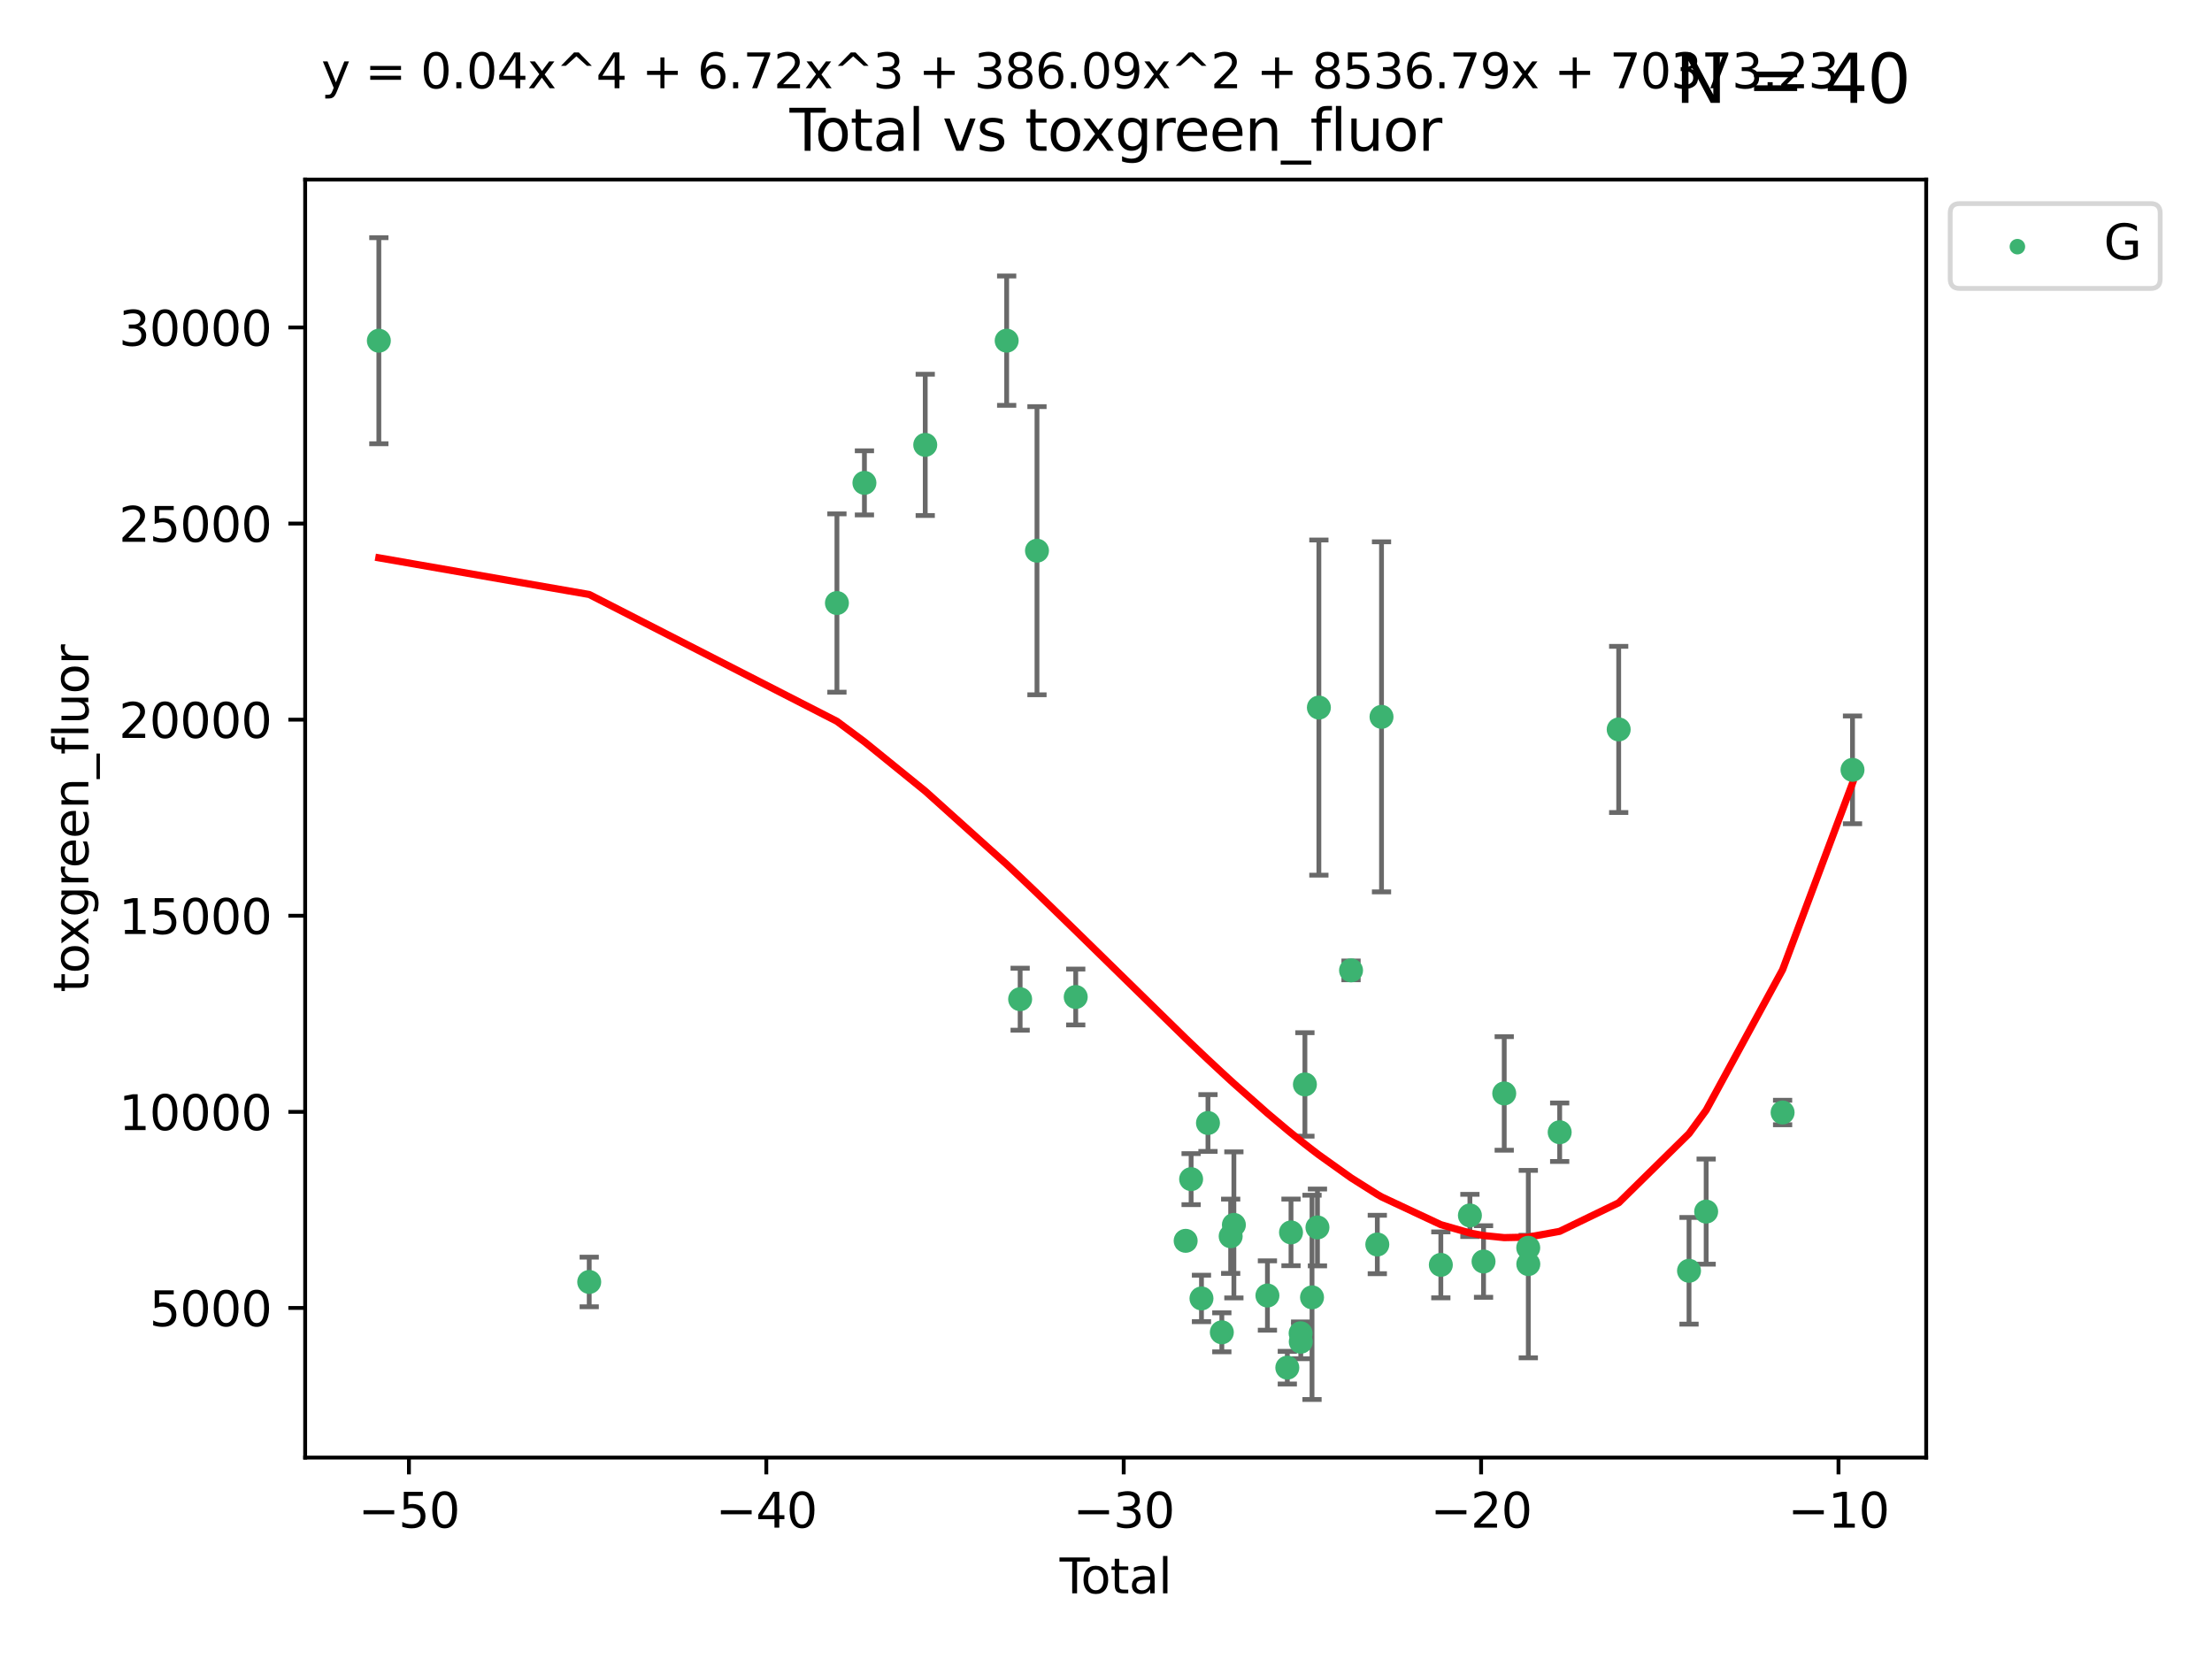 <?xml version="1.0" encoding="utf-8" standalone="no"?>
<!DOCTYPE svg PUBLIC "-//W3C//DTD SVG 1.1//EN"
  "http://www.w3.org/Graphics/SVG/1.1/DTD/svg11.dtd">
<svg xmlns:xlink="http://www.w3.org/1999/xlink" width="460.8pt" height="345.6pt" viewBox="0 0 460.8 345.6" xmlns="http://www.w3.org/2000/svg" version="1.1">
 <defs>
  <style type="text/css">*{stroke-linejoin: round; stroke-linecap: butt}</style>
 </defs>
 <g id="figure_1">
  <g id="patch_1">
   <path d="M 0 345.6 
L 460.8 345.6 
L 460.8 0 
L 0 0 
z
" style="fill: #ffffff"/>
  </g>
  <g id="axes_1">
   <g id="patch_2">
    <path d="M 63.571 303.64 
L 401.26 303.64 
L 401.26 37.411 
L 63.571 37.411 
z
" style="fill: #ffffff"/>
   </g>
   <g id="PathCollection_1">
    <defs>
     <path id="m8ffd465076" d="M 0 1.118 
C 0.297 1.118 0.581 1 0.791 0.791 
C 1 0.581 1.118 0.297 1.118 0 
C 1.118 -0.297 1 -0.581 0.791 -0.791 
C 0.581 -1 0.297 -1.118 0 -1.118 
C -0.297 -1.118 -0.581 -1 -0.791 -0.791 
C -1 -0.581 -1.118 -0.297 -1.118 0 
C -1.118 0.297 -1 0.581 -0.791 0.791 
C -0.581 1 -0.297 1.118 0 1.118 
z
" style="stroke: #3cb371"/>
    </defs>
    <g clip-path="url(#p5576eaf5b4)">
     <use xlink:href="#m8ffd465076" x="78.921" y="70.977" style="fill: #3cb371; stroke: #3cb371"/>
     <use xlink:href="#m8ffd465076" x="122.745" y="267.056" style="fill: #3cb371; stroke: #3cb371"/>
     <use xlink:href="#m8ffd465076" x="174.347" y="125.623" style="fill: #3cb371; stroke: #3cb371"/>
     <use xlink:href="#m8ffd465076" x="180.076" y="100.591" style="fill: #3cb371; stroke: #3cb371"/>
     <use xlink:href="#m8ffd465076" x="192.744" y="92.676" style="fill: #3cb371; stroke: #3cb371"/>
     <use xlink:href="#m8ffd465076" x="209.708" y="70.968" style="fill: #3cb371; stroke: #3cb371"/>
     <use xlink:href="#m8ffd465076" x="212.514" y="208.149" style="fill: #3cb371; stroke: #3cb371"/>
     <use xlink:href="#m8ffd465076" x="216.022" y="114.719" style="fill: #3cb371; stroke: #3cb371"/>
     <use xlink:href="#m8ffd465076" x="224.094" y="207.693" style="fill: #3cb371; stroke: #3cb371"/>
     <use xlink:href="#m8ffd465076" x="246.995" y="258.486" style="fill: #3cb371; stroke: #3cb371"/>
     <use xlink:href="#m8ffd465076" x="248.132" y="245.635" style="fill: #3cb371; stroke: #3cb371"/>
     <use xlink:href="#m8ffd465076" x="250.289" y="270.487" style="fill: #3cb371; stroke: #3cb371"/>
     <use xlink:href="#m8ffd465076" x="251.643" y="233.941" style="fill: #3cb371; stroke: #3cb371"/>
     <use xlink:href="#m8ffd465076" x="254.53" y="277.544" style="fill: #3cb371; stroke: #3cb371"/>
     <use xlink:href="#m8ffd465076" x="256.372" y="257.536" style="fill: #3cb371; stroke: #3cb371"/>
     <use xlink:href="#m8ffd465076" x="257.041" y="255.165" style="fill: #3cb371; stroke: #3cb371"/>
     <use xlink:href="#m8ffd465076" x="264.028" y="269.88" style="fill: #3cb371; stroke: #3cb371"/>
     <use xlink:href="#m8ffd465076" x="268.172" y="284.908" style="fill: #3cb371; stroke: #3cb371"/>
     <use xlink:href="#m8ffd465076" x="268.941" y="256.729" style="fill: #3cb371; stroke: #3cb371"/>
     <use xlink:href="#m8ffd465076" x="270.942" y="277.739" style="fill: #3cb371; stroke: #3cb371"/>
     <use xlink:href="#m8ffd465076" x="270.973" y="279.508" style="fill: #3cb371; stroke: #3cb371"/>
     <use xlink:href="#m8ffd465076" x="271.837" y="225.909" style="fill: #3cb371; stroke: #3cb371"/>
     <use xlink:href="#m8ffd465076" x="273.319" y="270.261" style="fill: #3cb371; stroke: #3cb371"/>
     <use xlink:href="#m8ffd465076" x="274.449" y="255.697" style="fill: #3cb371; stroke: #3cb371"/>
     <use xlink:href="#m8ffd465076" x="274.747" y="147.399" style="fill: #3cb371; stroke: #3cb371"/>
     <use xlink:href="#m8ffd465076" x="281.447" y="202.146" style="fill: #3cb371; stroke: #3cb371"/>
     <use xlink:href="#m8ffd465076" x="286.92" y="259.251" style="fill: #3cb371; stroke: #3cb371"/>
     <use xlink:href="#m8ffd465076" x="287.795" y="149.334" style="fill: #3cb371; stroke: #3cb371"/>
     <use xlink:href="#m8ffd465076" x="300.153" y="263.493" style="fill: #3cb371; stroke: #3cb371"/>
     <use xlink:href="#m8ffd465076" x="306.209" y="253.197" style="fill: #3cb371; stroke: #3cb371"/>
     <use xlink:href="#m8ffd465076" x="309.049" y="262.793" style="fill: #3cb371; stroke: #3cb371"/>
     <use xlink:href="#m8ffd465076" x="313.358" y="227.782" style="fill: #3cb371; stroke: #3cb371"/>
     <use xlink:href="#m8ffd465076" x="318.359" y="259.933" style="fill: #3cb371; stroke: #3cb371"/>
     <use xlink:href="#m8ffd465076" x="318.374" y="263.334" style="fill: #3cb371; stroke: #3cb371"/>
     <use xlink:href="#m8ffd465076" x="324.91" y="235.866" style="fill: #3cb371; stroke: #3cb371"/>
     <use xlink:href="#m8ffd465076" x="337.204" y="151.954" style="fill: #3cb371; stroke: #3cb371"/>
     <use xlink:href="#m8ffd465076" x="351.854" y="264.73" style="fill: #3cb371; stroke: #3cb371"/>
     <use xlink:href="#m8ffd465076" x="355.424" y="252.398" style="fill: #3cb371; stroke: #3cb371"/>
     <use xlink:href="#m8ffd465076" x="371.349" y="231.755" style="fill: #3cb371; stroke: #3cb371"/>
     <use xlink:href="#m8ffd465076" x="385.911" y="160.375" style="fill: #3cb371; stroke: #3cb371"/>
    </g>
   </g>
   <g id="matplotlib.axis_1">
    <g id="xtick_1">
     <g id="line2d_1">
      <defs>
       <path id="m73c0b0aa17" d="M 0 0 
L 0 3.5 
" style="stroke: #000000; stroke-width: 0.8"/>
      </defs>
      <g>
       <use xlink:href="#m73c0b0aa17" x="85.187" y="303.64" style="stroke: #000000; stroke-width: 0.8"/>
      </g>
     </g>
     <g id="text_1">
      <!-- −50 -->
      <g transform="translate(74.634 318.238)scale(0.1 -0.1)">
       <defs>
        <path id="DejaVuSans-2212" d="M 678 2272 
L 4684 2272 
L 4684 1741 
L 678 1741 
L 678 2272 
z
" transform="scale(0.016)"/>
        <path id="DejaVuSans-35" d="M 691 4666 
L 3169 4666 
L 3169 4134 
L 1269 4134 
L 1269 2991 
Q 1406 3038 1543 3061 
Q 1681 3084 1819 3084 
Q 2600 3084 3056 2656 
Q 3513 2228 3513 1497 
Q 3513 744 3044 326 
Q 2575 -91 1722 -91 
Q 1428 -91 1123 -41 
Q 819 9 494 109 
L 494 744 
Q 775 591 1075 516 
Q 1375 441 1709 441 
Q 2250 441 2565 725 
Q 2881 1009 2881 1497 
Q 2881 1984 2565 2268 
Q 2250 2553 1709 2553 
Q 1456 2553 1204 2497 
Q 953 2441 691 2322 
L 691 4666 
z
" transform="scale(0.016)"/>
        <path id="DejaVuSans-30" d="M 2034 4250 
Q 1547 4250 1301 3770 
Q 1056 3291 1056 2328 
Q 1056 1369 1301 889 
Q 1547 409 2034 409 
Q 2525 409 2770 889 
Q 3016 1369 3016 2328 
Q 3016 3291 2770 3770 
Q 2525 4250 2034 4250 
z
M 2034 4750 
Q 2819 4750 3233 4129 
Q 3647 3509 3647 2328 
Q 3647 1150 3233 529 
Q 2819 -91 2034 -91 
Q 1250 -91 836 529 
Q 422 1150 422 2328 
Q 422 3509 836 4129 
Q 1250 4750 2034 4750 
z
" transform="scale(0.016)"/>
       </defs>
       <use xlink:href="#DejaVuSans-2212"/>
       <use xlink:href="#DejaVuSans-35" x="83.789"/>
       <use xlink:href="#DejaVuSans-30" x="147.412"/>
      </g>
     </g>
    </g>
    <g id="xtick_2">
     <g id="line2d_2">
      <g>
       <use xlink:href="#m73c0b0aa17" x="159.638" y="303.64" style="stroke: #000000; stroke-width: 0.8"/>
      </g>
     </g>
     <g id="text_2">
      <!-- −40 -->
      <g transform="translate(149.086 318.238)scale(0.1 -0.1)">
       <defs>
        <path id="DejaVuSans-34" d="M 2419 4116 
L 825 1625 
L 2419 1625 
L 2419 4116 
z
M 2253 4666 
L 3047 4666 
L 3047 1625 
L 3713 1625 
L 3713 1100 
L 3047 1100 
L 3047 0 
L 2419 0 
L 2419 1100 
L 313 1100 
L 313 1709 
L 2253 4666 
z
" transform="scale(0.016)"/>
       </defs>
       <use xlink:href="#DejaVuSans-2212"/>
       <use xlink:href="#DejaVuSans-34" x="83.789"/>
       <use xlink:href="#DejaVuSans-30" x="147.412"/>
      </g>
     </g>
    </g>
    <g id="xtick_3">
     <g id="line2d_3">
      <g>
       <use xlink:href="#m73c0b0aa17" x="234.089" y="303.64" style="stroke: #000000; stroke-width: 0.8"/>
      </g>
     </g>
     <g id="text_3">
      <!-- −30 -->
      <g transform="translate(223.537 318.238)scale(0.1 -0.1)">
       <defs>
        <path id="DejaVuSans-33" d="M 2597 2516 
Q 3050 2419 3304 2112 
Q 3559 1806 3559 1356 
Q 3559 666 3084 287 
Q 2609 -91 1734 -91 
Q 1441 -91 1130 -33 
Q 819 25 488 141 
L 488 750 
Q 750 597 1062 519 
Q 1375 441 1716 441 
Q 2309 441 2620 675 
Q 2931 909 2931 1356 
Q 2931 1769 2642 2001 
Q 2353 2234 1838 2234 
L 1294 2234 
L 1294 2753 
L 1863 2753 
Q 2328 2753 2575 2939 
Q 2822 3125 2822 3475 
Q 2822 3834 2567 4026 
Q 2313 4219 1838 4219 
Q 1578 4219 1281 4162 
Q 984 4106 628 3988 
L 628 4550 
Q 988 4650 1302 4700 
Q 1616 4750 1894 4750 
Q 2613 4750 3031 4423 
Q 3450 4097 3450 3541 
Q 3450 3153 3228 2886 
Q 3006 2619 2597 2516 
z
" transform="scale(0.016)"/>
       </defs>
       <use xlink:href="#DejaVuSans-2212"/>
       <use xlink:href="#DejaVuSans-33" x="83.789"/>
       <use xlink:href="#DejaVuSans-30" x="147.412"/>
      </g>
     </g>
    </g>
    <g id="xtick_4">
     <g id="line2d_4">
      <g>
       <use xlink:href="#m73c0b0aa17" x="308.541" y="303.64" style="stroke: #000000; stroke-width: 0.8"/>
      </g>
     </g>
     <g id="text_4">
      <!-- −20 -->
      <g transform="translate(297.988 318.238)scale(0.1 -0.1)">
       <defs>
        <path id="DejaVuSans-32" d="M 1228 531 
L 3431 531 
L 3431 0 
L 469 0 
L 469 531 
Q 828 903 1448 1529 
Q 2069 2156 2228 2338 
Q 2531 2678 2651 2914 
Q 2772 3150 2772 3378 
Q 2772 3750 2511 3984 
Q 2250 4219 1831 4219 
Q 1534 4219 1204 4116 
Q 875 4013 500 3803 
L 500 4441 
Q 881 4594 1212 4672 
Q 1544 4750 1819 4750 
Q 2544 4750 2975 4387 
Q 3406 4025 3406 3419 
Q 3406 3131 3298 2873 
Q 3191 2616 2906 2266 
Q 2828 2175 2409 1742 
Q 1991 1309 1228 531 
z
" transform="scale(0.016)"/>
       </defs>
       <use xlink:href="#DejaVuSans-2212"/>
       <use xlink:href="#DejaVuSans-32" x="83.789"/>
       <use xlink:href="#DejaVuSans-30" x="147.412"/>
      </g>
     </g>
    </g>
    <g id="xtick_5">
     <g id="line2d_5">
      <g>
       <use xlink:href="#m73c0b0aa17" x="382.992" y="303.64" style="stroke: #000000; stroke-width: 0.8"/>
      </g>
     </g>
     <g id="text_5">
      <!-- −10 -->
      <g transform="translate(372.44 318.238)scale(0.1 -0.1)">
       <defs>
        <path id="DejaVuSans-31" d="M 794 531 
L 1825 531 
L 1825 4091 
L 703 3866 
L 703 4441 
L 1819 4666 
L 2450 4666 
L 2450 531 
L 3481 531 
L 3481 0 
L 794 0 
L 794 531 
z
" transform="scale(0.016)"/>
       </defs>
       <use xlink:href="#DejaVuSans-2212"/>
       <use xlink:href="#DejaVuSans-31" x="83.789"/>
       <use xlink:href="#DejaVuSans-30" x="147.412"/>
      </g>
     </g>
    </g>
    <g id="text_6">
     <!-- Total -->
     <g transform="translate(220.739 331.917)scale(0.1 -0.1)">
      <defs>
       <path id="DejaVuSans-54" d="M -19 4666 
L 3928 4666 
L 3928 4134 
L 2272 4134 
L 2272 0 
L 1638 0 
L 1638 4134 
L -19 4134 
L -19 4666 
z
" transform="scale(0.016)"/>
       <path id="DejaVuSans-6f" d="M 1959 3097 
Q 1497 3097 1228 2736 
Q 959 2375 959 1747 
Q 959 1119 1226 758 
Q 1494 397 1959 397 
Q 2419 397 2687 759 
Q 2956 1122 2956 1747 
Q 2956 2369 2687 2733 
Q 2419 3097 1959 3097 
z
M 1959 3584 
Q 2709 3584 3137 3096 
Q 3566 2609 3566 1747 
Q 3566 888 3137 398 
Q 2709 -91 1959 -91 
Q 1206 -91 779 398 
Q 353 888 353 1747 
Q 353 2609 779 3096 
Q 1206 3584 1959 3584 
z
" transform="scale(0.016)"/>
       <path id="DejaVuSans-74" d="M 1172 4494 
L 1172 3500 
L 2356 3500 
L 2356 3053 
L 1172 3053 
L 1172 1153 
Q 1172 725 1289 603 
Q 1406 481 1766 481 
L 2356 481 
L 2356 0 
L 1766 0 
Q 1100 0 847 248 
Q 594 497 594 1153 
L 594 3053 
L 172 3053 
L 172 3500 
L 594 3500 
L 594 4494 
L 1172 4494 
z
" transform="scale(0.016)"/>
       <path id="DejaVuSans-61" d="M 2194 1759 
Q 1497 1759 1228 1600 
Q 959 1441 959 1056 
Q 959 750 1161 570 
Q 1363 391 1709 391 
Q 2188 391 2477 730 
Q 2766 1069 2766 1631 
L 2766 1759 
L 2194 1759 
z
M 3341 1997 
L 3341 0 
L 2766 0 
L 2766 531 
Q 2569 213 2275 61 
Q 1981 -91 1556 -91 
Q 1019 -91 701 211 
Q 384 513 384 1019 
Q 384 1609 779 1909 
Q 1175 2209 1959 2209 
L 2766 2209 
L 2766 2266 
Q 2766 2663 2505 2880 
Q 2244 3097 1772 3097 
Q 1472 3097 1187 3025 
Q 903 2953 641 2809 
L 641 3341 
Q 956 3463 1253 3523 
Q 1550 3584 1831 3584 
Q 2591 3584 2966 3190 
Q 3341 2797 3341 1997 
z
" transform="scale(0.016)"/>
       <path id="DejaVuSans-6c" d="M 603 4863 
L 1178 4863 
L 1178 0 
L 603 0 
L 603 4863 
z
" transform="scale(0.016)"/>
      </defs>
      <use xlink:href="#DejaVuSans-54"/>
      <use xlink:href="#DejaVuSans-6f" x="44.084"/>
      <use xlink:href="#DejaVuSans-74" x="105.266"/>
      <use xlink:href="#DejaVuSans-61" x="144.475"/>
      <use xlink:href="#DejaVuSans-6c" x="205.754"/>
     </g>
    </g>
   </g>
   <g id="matplotlib.axis_2">
    <g id="ytick_1">
     <g id="line2d_6">
      <defs>
       <path id="mf6c778a4ec" d="M 0 0 
L -3.5 0 
" style="stroke: #000000; stroke-width: 0.8"/>
      </defs>
      <g>
       <use xlink:href="#mf6c778a4ec" x="63.571" y="272.469" style="stroke: #000000; stroke-width: 0.8"/>
      </g>
     </g>
     <g id="text_7">
      <!-- 5000 -->
      <g transform="translate(31.121 276.268)scale(0.1 -0.1)">
       <use xlink:href="#DejaVuSans-35"/>
       <use xlink:href="#DejaVuSans-30" x="63.623"/>
       <use xlink:href="#DejaVuSans-30" x="127.246"/>
       <use xlink:href="#DejaVuSans-30" x="190.869"/>
      </g>
     </g>
    </g>
    <g id="ytick_2">
     <g id="line2d_7">
      <g>
       <use xlink:href="#mf6c778a4ec" x="63.571" y="231.619" style="stroke: #000000; stroke-width: 0.8"/>
      </g>
     </g>
     <g id="text_8">
      <!-- 10000 -->
      <g transform="translate(24.759 235.418)scale(0.1 -0.1)">
       <use xlink:href="#DejaVuSans-31"/>
       <use xlink:href="#DejaVuSans-30" x="63.623"/>
       <use xlink:href="#DejaVuSans-30" x="127.246"/>
       <use xlink:href="#DejaVuSans-30" x="190.869"/>
       <use xlink:href="#DejaVuSans-30" x="254.492"/>
      </g>
     </g>
    </g>
    <g id="ytick_3">
     <g id="line2d_8">
      <g>
       <use xlink:href="#mf6c778a4ec" x="63.571" y="190.769" style="stroke: #000000; stroke-width: 0.8"/>
      </g>
     </g>
     <g id="text_9">
      <!-- 15000 -->
      <g transform="translate(24.759 194.568)scale(0.1 -0.1)">
       <use xlink:href="#DejaVuSans-31"/>
       <use xlink:href="#DejaVuSans-35" x="63.623"/>
       <use xlink:href="#DejaVuSans-30" x="127.246"/>
       <use xlink:href="#DejaVuSans-30" x="190.869"/>
       <use xlink:href="#DejaVuSans-30" x="254.492"/>
      </g>
     </g>
    </g>
    <g id="ytick_4">
     <g id="line2d_9">
      <g>
       <use xlink:href="#mf6c778a4ec" x="63.571" y="149.919" style="stroke: #000000; stroke-width: 0.8"/>
      </g>
     </g>
     <g id="text_10">
      <!-- 20000 -->
      <g transform="translate(24.759 153.718)scale(0.1 -0.1)">
       <use xlink:href="#DejaVuSans-32"/>
       <use xlink:href="#DejaVuSans-30" x="63.623"/>
       <use xlink:href="#DejaVuSans-30" x="127.246"/>
       <use xlink:href="#DejaVuSans-30" x="190.869"/>
       <use xlink:href="#DejaVuSans-30" x="254.492"/>
      </g>
     </g>
    </g>
    <g id="ytick_5">
     <g id="line2d_10">
      <g>
       <use xlink:href="#mf6c778a4ec" x="63.571" y="109.069" style="stroke: #000000; stroke-width: 0.8"/>
      </g>
     </g>
     <g id="text_11">
      <!-- 25000 -->
      <g transform="translate(24.759 112.869)scale(0.1 -0.1)">
       <use xlink:href="#DejaVuSans-32"/>
       <use xlink:href="#DejaVuSans-35" x="63.623"/>
       <use xlink:href="#DejaVuSans-30" x="127.246"/>
       <use xlink:href="#DejaVuSans-30" x="190.869"/>
       <use xlink:href="#DejaVuSans-30" x="254.492"/>
      </g>
     </g>
    </g>
    <g id="ytick_6">
     <g id="line2d_11">
      <g>
       <use xlink:href="#mf6c778a4ec" x="63.571" y="68.219" style="stroke: #000000; stroke-width: 0.8"/>
      </g>
     </g>
     <g id="text_12">
      <!-- 30000 -->
      <g transform="translate(24.759 72.019)scale(0.1 -0.1)">
       <use xlink:href="#DejaVuSans-33"/>
       <use xlink:href="#DejaVuSans-30" x="63.623"/>
       <use xlink:href="#DejaVuSans-30" x="127.246"/>
       <use xlink:href="#DejaVuSans-30" x="190.869"/>
       <use xlink:href="#DejaVuSans-30" x="254.492"/>
      </g>
     </g>
    </g>
    <g id="text_13">
     <!-- toxgreen_fluor -->
     <g transform="translate(18.401 206.72)rotate(-90)scale(0.1 -0.1)">
      <defs>
       <path id="DejaVuSans-78" d="M 3513 3500 
L 2247 1797 
L 3578 0 
L 2900 0 
L 1881 1375 
L 863 0 
L 184 0 
L 1544 1831 
L 300 3500 
L 978 3500 
L 1906 2253 
L 2834 3500 
L 3513 3500 
z
" transform="scale(0.016)"/>
       <path id="DejaVuSans-67" d="M 2906 1791 
Q 2906 2416 2648 2759 
Q 2391 3103 1925 3103 
Q 1463 3103 1205 2759 
Q 947 2416 947 1791 
Q 947 1169 1205 825 
Q 1463 481 1925 481 
Q 2391 481 2648 825 
Q 2906 1169 2906 1791 
z
M 3481 434 
Q 3481 -459 3084 -895 
Q 2688 -1331 1869 -1331 
Q 1566 -1331 1297 -1286 
Q 1028 -1241 775 -1147 
L 775 -588 
Q 1028 -725 1275 -790 
Q 1522 -856 1778 -856 
Q 2344 -856 2625 -561 
Q 2906 -266 2906 331 
L 2906 616 
Q 2728 306 2450 153 
Q 2172 0 1784 0 
Q 1141 0 747 490 
Q 353 981 353 1791 
Q 353 2603 747 3093 
Q 1141 3584 1784 3584 
Q 2172 3584 2450 3431 
Q 2728 3278 2906 2969 
L 2906 3500 
L 3481 3500 
L 3481 434 
z
" transform="scale(0.016)"/>
       <path id="DejaVuSans-72" d="M 2631 2963 
Q 2534 3019 2420 3045 
Q 2306 3072 2169 3072 
Q 1681 3072 1420 2755 
Q 1159 2438 1159 1844 
L 1159 0 
L 581 0 
L 581 3500 
L 1159 3500 
L 1159 2956 
Q 1341 3275 1631 3429 
Q 1922 3584 2338 3584 
Q 2397 3584 2469 3576 
Q 2541 3569 2628 3553 
L 2631 2963 
z
" transform="scale(0.016)"/>
       <path id="DejaVuSans-65" d="M 3597 1894 
L 3597 1613 
L 953 1613 
Q 991 1019 1311 708 
Q 1631 397 2203 397 
Q 2534 397 2845 478 
Q 3156 559 3463 722 
L 3463 178 
Q 3153 47 2828 -22 
Q 2503 -91 2169 -91 
Q 1331 -91 842 396 
Q 353 884 353 1716 
Q 353 2575 817 3079 
Q 1281 3584 2069 3584 
Q 2775 3584 3186 3129 
Q 3597 2675 3597 1894 
z
M 3022 2063 
Q 3016 2534 2758 2815 
Q 2500 3097 2075 3097 
Q 1594 3097 1305 2825 
Q 1016 2553 972 2059 
L 3022 2063 
z
" transform="scale(0.016)"/>
       <path id="DejaVuSans-6e" d="M 3513 2113 
L 3513 0 
L 2938 0 
L 2938 2094 
Q 2938 2591 2744 2837 
Q 2550 3084 2163 3084 
Q 1697 3084 1428 2787 
Q 1159 2491 1159 1978 
L 1159 0 
L 581 0 
L 581 3500 
L 1159 3500 
L 1159 2956 
Q 1366 3272 1645 3428 
Q 1925 3584 2291 3584 
Q 2894 3584 3203 3211 
Q 3513 2838 3513 2113 
z
" transform="scale(0.016)"/>
       <path id="DejaVuSans-5f" d="M 3263 -1063 
L 3263 -1509 
L -63 -1509 
L -63 -1063 
L 3263 -1063 
z
" transform="scale(0.016)"/>
       <path id="DejaVuSans-66" d="M 2375 4863 
L 2375 4384 
L 1825 4384 
Q 1516 4384 1395 4259 
Q 1275 4134 1275 3809 
L 1275 3500 
L 2222 3500 
L 2222 3053 
L 1275 3053 
L 1275 0 
L 697 0 
L 697 3053 
L 147 3053 
L 147 3500 
L 697 3500 
L 697 3744 
Q 697 4328 969 4595 
Q 1241 4863 1831 4863 
L 2375 4863 
z
" transform="scale(0.016)"/>
       <path id="DejaVuSans-75" d="M 544 1381 
L 544 3500 
L 1119 3500 
L 1119 1403 
Q 1119 906 1312 657 
Q 1506 409 1894 409 
Q 2359 409 2629 706 
Q 2900 1003 2900 1516 
L 2900 3500 
L 3475 3500 
L 3475 0 
L 2900 0 
L 2900 538 
Q 2691 219 2414 64 
Q 2138 -91 1772 -91 
Q 1169 -91 856 284 
Q 544 659 544 1381 
z
M 1991 3584 
L 1991 3584 
z
" transform="scale(0.016)"/>
      </defs>
      <use xlink:href="#DejaVuSans-74"/>
      <use xlink:href="#DejaVuSans-6f" x="39.209"/>
      <use xlink:href="#DejaVuSans-78" x="97.266"/>
      <use xlink:href="#DejaVuSans-67" x="156.445"/>
      <use xlink:href="#DejaVuSans-72" x="219.922"/>
      <use xlink:href="#DejaVuSans-65" x="258.785"/>
      <use xlink:href="#DejaVuSans-65" x="320.309"/>
      <use xlink:href="#DejaVuSans-6e" x="381.832"/>
      <use xlink:href="#DejaVuSans-5f" x="445.211"/>
      <use xlink:href="#DejaVuSans-66" x="495.211"/>
      <use xlink:href="#DejaVuSans-6c" x="530.416"/>
      <use xlink:href="#DejaVuSans-75" x="558.199"/>
      <use xlink:href="#DejaVuSans-6f" x="621.578"/>
      <use xlink:href="#DejaVuSans-72" x="682.76"/>
     </g>
    </g>
   </g>
   <g id="LineCollection_1">
    <path d="M 78.921 92.441 
L 78.921 49.513 
" clip-path="url(#p5576eaf5b4)" style="fill: none; stroke: #696969"/>
    <path d="M 122.745 272.224 
L 122.745 261.889 
" clip-path="url(#p5576eaf5b4)" style="fill: none; stroke: #696969"/>
    <path d="M 174.347 144.197 
L 174.347 107.05 
" clip-path="url(#p5576eaf5b4)" style="fill: none; stroke: #696969"/>
    <path d="M 180.076 107.27 
L 180.076 93.912 
" clip-path="url(#p5576eaf5b4)" style="fill: none; stroke: #696969"/>
    <path d="M 192.744 107.389 
L 192.744 77.962 
" clip-path="url(#p5576eaf5b4)" style="fill: none; stroke: #696969"/>
    <path d="M 209.708 84.439 
L 209.708 57.496 
" clip-path="url(#p5576eaf5b4)" style="fill: none; stroke: #696969"/>
    <path d="M 212.514 214.601 
L 212.514 201.697 
" clip-path="url(#p5576eaf5b4)" style="fill: none; stroke: #696969"/>
    <path d="M 216.022 144.732 
L 216.022 84.707 
" clip-path="url(#p5576eaf5b4)" style="fill: none; stroke: #696969"/>
    <path d="M 224.094 213.512 
L 224.094 201.874 
" clip-path="url(#p5576eaf5b4)" style="fill: none; stroke: #696969"/>
    <path d="M 246.995 259.502 
L 246.995 257.469 
" clip-path="url(#p5576eaf5b4)" style="fill: none; stroke: #696969"/>
    <path d="M 248.132 250.951 
L 248.132 240.32 
" clip-path="url(#p5576eaf5b4)" style="fill: none; stroke: #696969"/>
    <path d="M 250.289 275.325 
L 250.289 265.648 
" clip-path="url(#p5576eaf5b4)" style="fill: none; stroke: #696969"/>
    <path d="M 251.643 239.853 
L 251.643 228.029 
" clip-path="url(#p5576eaf5b4)" style="fill: none; stroke: #696969"/>
    <path d="M 254.53 281.607 
L 254.53 273.482 
" clip-path="url(#p5576eaf5b4)" style="fill: none; stroke: #696969"/>
    <path d="M 256.372 265.274 
L 256.372 249.798 
" clip-path="url(#p5576eaf5b4)" style="fill: none; stroke: #696969"/>
    <path d="M 257.041 270.376 
L 257.041 239.954 
" clip-path="url(#p5576eaf5b4)" style="fill: none; stroke: #696969"/>
    <path d="M 264.028 277.104 
L 264.028 262.656 
" clip-path="url(#p5576eaf5b4)" style="fill: none; stroke: #696969"/>
    <path d="M 268.172 288.312 
L 268.172 281.504 
" clip-path="url(#p5576eaf5b4)" style="fill: none; stroke: #696969"/>
    <path d="M 268.941 263.666 
L 268.941 249.792 
" clip-path="url(#p5576eaf5b4)" style="fill: none; stroke: #696969"/>
    <path d="M 270.942 280.096 
L 270.942 275.381 
" clip-path="url(#p5576eaf5b4)" style="fill: none; stroke: #696969"/>
    <path d="M 270.973 283.046 
L 270.973 275.969 
" clip-path="url(#p5576eaf5b4)" style="fill: none; stroke: #696969"/>
    <path d="M 271.837 236.688 
L 271.837 215.13 
" clip-path="url(#p5576eaf5b4)" style="fill: none; stroke: #696969"/>
    <path d="M 273.319 291.539 
L 273.319 248.983 
" clip-path="url(#p5576eaf5b4)" style="fill: none; stroke: #696969"/>
    <path d="M 274.449 263.701 
L 274.449 247.694 
" clip-path="url(#p5576eaf5b4)" style="fill: none; stroke: #696969"/>
    <path d="M 274.747 182.307 
L 274.747 112.49 
" clip-path="url(#p5576eaf5b4)" style="fill: none; stroke: #696969"/>
    <path d="M 281.447 204.107 
L 281.447 200.186 
" clip-path="url(#p5576eaf5b4)" style="fill: none; stroke: #696969"/>
    <path d="M 286.92 265.336 
L 286.92 253.166 
" clip-path="url(#p5576eaf5b4)" style="fill: none; stroke: #696969"/>
    <path d="M 287.795 185.794 
L 287.795 112.874 
" clip-path="url(#p5576eaf5b4)" style="fill: none; stroke: #696969"/>
    <path d="M 300.153 270.361 
L 300.153 256.625 
" clip-path="url(#p5576eaf5b4)" style="fill: none; stroke: #696969"/>
    <path d="M 306.209 257.593 
L 306.209 248.802 
" clip-path="url(#p5576eaf5b4)" style="fill: none; stroke: #696969"/>
    <path d="M 309.049 270.251 
L 309.049 255.335 
" clip-path="url(#p5576eaf5b4)" style="fill: none; stroke: #696969"/>
    <path d="M 313.358 239.61 
L 313.358 215.955 
" clip-path="url(#p5576eaf5b4)" style="fill: none; stroke: #696969"/>
    <path d="M 318.359 262.539 
L 318.359 257.327 
" clip-path="url(#p5576eaf5b4)" style="fill: none; stroke: #696969"/>
    <path d="M 318.374 282.857 
L 318.374 243.812 
" clip-path="url(#p5576eaf5b4)" style="fill: none; stroke: #696969"/>
    <path d="M 324.91 241.958 
L 324.91 229.774 
" clip-path="url(#p5576eaf5b4)" style="fill: none; stroke: #696969"/>
    <path d="M 337.204 169.259 
L 337.204 134.649 
" clip-path="url(#p5576eaf5b4)" style="fill: none; stroke: #696969"/>
    <path d="M 351.854 275.839 
L 351.854 253.621 
" clip-path="url(#p5576eaf5b4)" style="fill: none; stroke: #696969"/>
    <path d="M 355.424 263.351 
L 355.424 241.446 
" clip-path="url(#p5576eaf5b4)" style="fill: none; stroke: #696969"/>
    <path d="M 371.349 234.306 
L 371.349 229.205 
" clip-path="url(#p5576eaf5b4)" style="fill: none; stroke: #696969"/>
    <path d="M 385.911 171.597 
L 385.911 149.152 
" clip-path="url(#p5576eaf5b4)" style="fill: none; stroke: #696969"/>
   </g>
   <g id="line2d_12">
    <defs>
     <path id="m7d1c76ffe9" d="M 2 0 
L -2 -0 
" style="stroke: #696969"/>
    </defs>
    <g clip-path="url(#p5576eaf5b4)">
     <use xlink:href="#m7d1c76ffe9" x="78.921" y="92.441" style="fill: #696969; stroke: #696969"/>
     <use xlink:href="#m7d1c76ffe9" x="122.745" y="272.224" style="fill: #696969; stroke: #696969"/>
     <use xlink:href="#m7d1c76ffe9" x="174.347" y="144.197" style="fill: #696969; stroke: #696969"/>
     <use xlink:href="#m7d1c76ffe9" x="180.076" y="107.27" style="fill: #696969; stroke: #696969"/>
     <use xlink:href="#m7d1c76ffe9" x="192.744" y="107.389" style="fill: #696969; stroke: #696969"/>
     <use xlink:href="#m7d1c76ffe9" x="209.708" y="84.439" style="fill: #696969; stroke: #696969"/>
     <use xlink:href="#m7d1c76ffe9" x="212.514" y="214.601" style="fill: #696969; stroke: #696969"/>
     <use xlink:href="#m7d1c76ffe9" x="216.022" y="144.732" style="fill: #696969; stroke: #696969"/>
     <use xlink:href="#m7d1c76ffe9" x="224.094" y="213.512" style="fill: #696969; stroke: #696969"/>
     <use xlink:href="#m7d1c76ffe9" x="246.995" y="259.502" style="fill: #696969; stroke: #696969"/>
     <use xlink:href="#m7d1c76ffe9" x="248.132" y="250.951" style="fill: #696969; stroke: #696969"/>
     <use xlink:href="#m7d1c76ffe9" x="250.289" y="275.325" style="fill: #696969; stroke: #696969"/>
     <use xlink:href="#m7d1c76ffe9" x="251.643" y="239.853" style="fill: #696969; stroke: #696969"/>
     <use xlink:href="#m7d1c76ffe9" x="254.53" y="281.607" style="fill: #696969; stroke: #696969"/>
     <use xlink:href="#m7d1c76ffe9" x="256.372" y="265.274" style="fill: #696969; stroke: #696969"/>
     <use xlink:href="#m7d1c76ffe9" x="257.041" y="270.376" style="fill: #696969; stroke: #696969"/>
     <use xlink:href="#m7d1c76ffe9" x="264.028" y="277.104" style="fill: #696969; stroke: #696969"/>
     <use xlink:href="#m7d1c76ffe9" x="268.172" y="288.312" style="fill: #696969; stroke: #696969"/>
     <use xlink:href="#m7d1c76ffe9" x="268.941" y="263.666" style="fill: #696969; stroke: #696969"/>
     <use xlink:href="#m7d1c76ffe9" x="270.942" y="280.096" style="fill: #696969; stroke: #696969"/>
     <use xlink:href="#m7d1c76ffe9" x="270.973" y="283.046" style="fill: #696969; stroke: #696969"/>
     <use xlink:href="#m7d1c76ffe9" x="271.837" y="236.688" style="fill: #696969; stroke: #696969"/>
     <use xlink:href="#m7d1c76ffe9" x="273.319" y="291.539" style="fill: #696969; stroke: #696969"/>
     <use xlink:href="#m7d1c76ffe9" x="274.449" y="263.701" style="fill: #696969; stroke: #696969"/>
     <use xlink:href="#m7d1c76ffe9" x="274.747" y="182.307" style="fill: #696969; stroke: #696969"/>
     <use xlink:href="#m7d1c76ffe9" x="281.447" y="204.107" style="fill: #696969; stroke: #696969"/>
     <use xlink:href="#m7d1c76ffe9" x="286.92" y="265.336" style="fill: #696969; stroke: #696969"/>
     <use xlink:href="#m7d1c76ffe9" x="287.795" y="185.794" style="fill: #696969; stroke: #696969"/>
     <use xlink:href="#m7d1c76ffe9" x="300.153" y="270.361" style="fill: #696969; stroke: #696969"/>
     <use xlink:href="#m7d1c76ffe9" x="306.209" y="257.593" style="fill: #696969; stroke: #696969"/>
     <use xlink:href="#m7d1c76ffe9" x="309.049" y="270.251" style="fill: #696969; stroke: #696969"/>
     <use xlink:href="#m7d1c76ffe9" x="313.358" y="239.61" style="fill: #696969; stroke: #696969"/>
     <use xlink:href="#m7d1c76ffe9" x="318.359" y="262.539" style="fill: #696969; stroke: #696969"/>
     <use xlink:href="#m7d1c76ffe9" x="318.374" y="282.857" style="fill: #696969; stroke: #696969"/>
     <use xlink:href="#m7d1c76ffe9" x="324.91" y="241.958" style="fill: #696969; stroke: #696969"/>
     <use xlink:href="#m7d1c76ffe9" x="337.204" y="169.259" style="fill: #696969; stroke: #696969"/>
     <use xlink:href="#m7d1c76ffe9" x="351.854" y="275.839" style="fill: #696969; stroke: #696969"/>
     <use xlink:href="#m7d1c76ffe9" x="355.424" y="263.351" style="fill: #696969; stroke: #696969"/>
     <use xlink:href="#m7d1c76ffe9" x="371.349" y="234.306" style="fill: #696969; stroke: #696969"/>
     <use xlink:href="#m7d1c76ffe9" x="385.911" y="171.597" style="fill: #696969; stroke: #696969"/>
    </g>
   </g>
   <g id="line2d_13">
    <g clip-path="url(#p5576eaf5b4)">
     <use xlink:href="#m7d1c76ffe9" x="78.921" y="49.513" style="fill: #696969; stroke: #696969"/>
     <use xlink:href="#m7d1c76ffe9" x="122.745" y="261.889" style="fill: #696969; stroke: #696969"/>
     <use xlink:href="#m7d1c76ffe9" x="174.347" y="107.05" style="fill: #696969; stroke: #696969"/>
     <use xlink:href="#m7d1c76ffe9" x="180.076" y="93.912" style="fill: #696969; stroke: #696969"/>
     <use xlink:href="#m7d1c76ffe9" x="192.744" y="77.962" style="fill: #696969; stroke: #696969"/>
     <use xlink:href="#m7d1c76ffe9" x="209.708" y="57.496" style="fill: #696969; stroke: #696969"/>
     <use xlink:href="#m7d1c76ffe9" x="212.514" y="201.697" style="fill: #696969; stroke: #696969"/>
     <use xlink:href="#m7d1c76ffe9" x="216.022" y="84.707" style="fill: #696969; stroke: #696969"/>
     <use xlink:href="#m7d1c76ffe9" x="224.094" y="201.874" style="fill: #696969; stroke: #696969"/>
     <use xlink:href="#m7d1c76ffe9" x="246.995" y="257.469" style="fill: #696969; stroke: #696969"/>
     <use xlink:href="#m7d1c76ffe9" x="248.132" y="240.32" style="fill: #696969; stroke: #696969"/>
     <use xlink:href="#m7d1c76ffe9" x="250.289" y="265.648" style="fill: #696969; stroke: #696969"/>
     <use xlink:href="#m7d1c76ffe9" x="251.643" y="228.029" style="fill: #696969; stroke: #696969"/>
     <use xlink:href="#m7d1c76ffe9" x="254.53" y="273.482" style="fill: #696969; stroke: #696969"/>
     <use xlink:href="#m7d1c76ffe9" x="256.372" y="249.798" style="fill: #696969; stroke: #696969"/>
     <use xlink:href="#m7d1c76ffe9" x="257.041" y="239.954" style="fill: #696969; stroke: #696969"/>
     <use xlink:href="#m7d1c76ffe9" x="264.028" y="262.656" style="fill: #696969; stroke: #696969"/>
     <use xlink:href="#m7d1c76ffe9" x="268.172" y="281.504" style="fill: #696969; stroke: #696969"/>
     <use xlink:href="#m7d1c76ffe9" x="268.941" y="249.792" style="fill: #696969; stroke: #696969"/>
     <use xlink:href="#m7d1c76ffe9" x="270.942" y="275.381" style="fill: #696969; stroke: #696969"/>
     <use xlink:href="#m7d1c76ffe9" x="270.973" y="275.969" style="fill: #696969; stroke: #696969"/>
     <use xlink:href="#m7d1c76ffe9" x="271.837" y="215.13" style="fill: #696969; stroke: #696969"/>
     <use xlink:href="#m7d1c76ffe9" x="273.319" y="248.983" style="fill: #696969; stroke: #696969"/>
     <use xlink:href="#m7d1c76ffe9" x="274.449" y="247.694" style="fill: #696969; stroke: #696969"/>
     <use xlink:href="#m7d1c76ffe9" x="274.747" y="112.49" style="fill: #696969; stroke: #696969"/>
     <use xlink:href="#m7d1c76ffe9" x="281.447" y="200.186" style="fill: #696969; stroke: #696969"/>
     <use xlink:href="#m7d1c76ffe9" x="286.92" y="253.166" style="fill: #696969; stroke: #696969"/>
     <use xlink:href="#m7d1c76ffe9" x="287.795" y="112.874" style="fill: #696969; stroke: #696969"/>
     <use xlink:href="#m7d1c76ffe9" x="300.153" y="256.625" style="fill: #696969; stroke: #696969"/>
     <use xlink:href="#m7d1c76ffe9" x="306.209" y="248.802" style="fill: #696969; stroke: #696969"/>
     <use xlink:href="#m7d1c76ffe9" x="309.049" y="255.335" style="fill: #696969; stroke: #696969"/>
     <use xlink:href="#m7d1c76ffe9" x="313.358" y="215.955" style="fill: #696969; stroke: #696969"/>
     <use xlink:href="#m7d1c76ffe9" x="318.359" y="257.327" style="fill: #696969; stroke: #696969"/>
     <use xlink:href="#m7d1c76ffe9" x="318.374" y="243.812" style="fill: #696969; stroke: #696969"/>
     <use xlink:href="#m7d1c76ffe9" x="324.91" y="229.774" style="fill: #696969; stroke: #696969"/>
     <use xlink:href="#m7d1c76ffe9" x="337.204" y="134.649" style="fill: #696969; stroke: #696969"/>
     <use xlink:href="#m7d1c76ffe9" x="351.854" y="253.621" style="fill: #696969; stroke: #696969"/>
     <use xlink:href="#m7d1c76ffe9" x="355.424" y="241.446" style="fill: #696969; stroke: #696969"/>
     <use xlink:href="#m7d1c76ffe9" x="371.349" y="229.205" style="fill: #696969; stroke: #696969"/>
     <use xlink:href="#m7d1c76ffe9" x="385.911" y="149.152" style="fill: #696969; stroke: #696969"/>
    </g>
   </g>
   <g id="line2d_14">
    <path d="M 78.921 116.205 
L 122.745 123.842 
L 174.347 150.261 
L 180.076 154.53 
L 192.744 164.801 
L 209.708 180.055 
L 212.514 182.707 
L 216.022 186.06 
L 224.094 193.9 
L 246.995 216.309 
L 248.132 217.396 
L 250.289 219.445 
L 251.643 220.721 
L 254.53 223.412 
L 256.372 225.105 
L 257.041 225.715 
L 264.028 231.904 
L 268.172 235.392 
L 268.941 236.022 
L 270.942 237.635 
L 270.973 237.66 
L 271.837 238.343 
L 273.319 239.496 
L 274.449 240.36 
L 274.747 240.585 
L 281.447 245.365 
L 286.92 248.818 
L 287.795 249.328 
L 300.153 255.118 
L 306.209 256.855 
L 309.049 257.386 
L 313.358 257.818 
L 318.359 257.714 
L 318.374 257.713 
L 324.91 256.51 
L 337.204 250.563 
L 351.854 236.153 
L 355.424 231.27 
L 371.349 202.007 
L 385.911 163.14 
" clip-path="url(#p5576eaf5b4)" style="fill: none; stroke: #ff0000; stroke-width: 1.5; stroke-linecap: square"/>
   </g>
   <g id="line2d_15">
    <defs>
     <path id="mfd13dc0583" d="M 0 2 
C 0.53 2 1.039 1.789 1.414 1.414 
C 1.789 1.039 2 0.53 2 0 
C 2 -0.53 1.789 -1.039 1.414 -1.414 
C 1.039 -1.789 0.53 -2 0 -2 
C -0.53 -2 -1.039 -1.789 -1.414 -1.414 
C -1.789 -1.039 -2 -0.53 -2 0 
C -2 0.53 -1.789 1.039 -1.414 1.414 
C -1.039 1.789 -0.53 2 0 2 
z
" style="stroke: #3cb371"/>
    </defs>
    <g clip-path="url(#p5576eaf5b4)">
     <use xlink:href="#mfd13dc0583" x="78.921" y="70.977" style="fill: #3cb371; stroke: #3cb371"/>
     <use xlink:href="#mfd13dc0583" x="122.745" y="267.056" style="fill: #3cb371; stroke: #3cb371"/>
     <use xlink:href="#mfd13dc0583" x="174.347" y="125.623" style="fill: #3cb371; stroke: #3cb371"/>
     <use xlink:href="#mfd13dc0583" x="180.076" y="100.591" style="fill: #3cb371; stroke: #3cb371"/>
     <use xlink:href="#mfd13dc0583" x="192.744" y="92.676" style="fill: #3cb371; stroke: #3cb371"/>
     <use xlink:href="#mfd13dc0583" x="209.708" y="70.968" style="fill: #3cb371; stroke: #3cb371"/>
     <use xlink:href="#mfd13dc0583" x="212.514" y="208.149" style="fill: #3cb371; stroke: #3cb371"/>
     <use xlink:href="#mfd13dc0583" x="216.022" y="114.719" style="fill: #3cb371; stroke: #3cb371"/>
     <use xlink:href="#mfd13dc0583" x="224.094" y="207.693" style="fill: #3cb371; stroke: #3cb371"/>
     <use xlink:href="#mfd13dc0583" x="246.995" y="258.486" style="fill: #3cb371; stroke: #3cb371"/>
     <use xlink:href="#mfd13dc0583" x="248.132" y="245.635" style="fill: #3cb371; stroke: #3cb371"/>
     <use xlink:href="#mfd13dc0583" x="250.289" y="270.487" style="fill: #3cb371; stroke: #3cb371"/>
     <use xlink:href="#mfd13dc0583" x="251.643" y="233.941" style="fill: #3cb371; stroke: #3cb371"/>
     <use xlink:href="#mfd13dc0583" x="254.53" y="277.544" style="fill: #3cb371; stroke: #3cb371"/>
     <use xlink:href="#mfd13dc0583" x="256.372" y="257.536" style="fill: #3cb371; stroke: #3cb371"/>
     <use xlink:href="#mfd13dc0583" x="257.041" y="255.165" style="fill: #3cb371; stroke: #3cb371"/>
     <use xlink:href="#mfd13dc0583" x="264.028" y="269.88" style="fill: #3cb371; stroke: #3cb371"/>
     <use xlink:href="#mfd13dc0583" x="268.172" y="284.908" style="fill: #3cb371; stroke: #3cb371"/>
     <use xlink:href="#mfd13dc0583" x="268.941" y="256.729" style="fill: #3cb371; stroke: #3cb371"/>
     <use xlink:href="#mfd13dc0583" x="270.942" y="277.739" style="fill: #3cb371; stroke: #3cb371"/>
     <use xlink:href="#mfd13dc0583" x="270.973" y="279.508" style="fill: #3cb371; stroke: #3cb371"/>
     <use xlink:href="#mfd13dc0583" x="271.837" y="225.909" style="fill: #3cb371; stroke: #3cb371"/>
     <use xlink:href="#mfd13dc0583" x="273.319" y="270.261" style="fill: #3cb371; stroke: #3cb371"/>
     <use xlink:href="#mfd13dc0583" x="274.449" y="255.697" style="fill: #3cb371; stroke: #3cb371"/>
     <use xlink:href="#mfd13dc0583" x="274.747" y="147.399" style="fill: #3cb371; stroke: #3cb371"/>
     <use xlink:href="#mfd13dc0583" x="281.447" y="202.146" style="fill: #3cb371; stroke: #3cb371"/>
     <use xlink:href="#mfd13dc0583" x="286.92" y="259.251" style="fill: #3cb371; stroke: #3cb371"/>
     <use xlink:href="#mfd13dc0583" x="287.795" y="149.334" style="fill: #3cb371; stroke: #3cb371"/>
     <use xlink:href="#mfd13dc0583" x="300.153" y="263.493" style="fill: #3cb371; stroke: #3cb371"/>
     <use xlink:href="#mfd13dc0583" x="306.209" y="253.197" style="fill: #3cb371; stroke: #3cb371"/>
     <use xlink:href="#mfd13dc0583" x="309.049" y="262.793" style="fill: #3cb371; stroke: #3cb371"/>
     <use xlink:href="#mfd13dc0583" x="313.358" y="227.782" style="fill: #3cb371; stroke: #3cb371"/>
     <use xlink:href="#mfd13dc0583" x="318.359" y="259.933" style="fill: #3cb371; stroke: #3cb371"/>
     <use xlink:href="#mfd13dc0583" x="318.374" y="263.334" style="fill: #3cb371; stroke: #3cb371"/>
     <use xlink:href="#mfd13dc0583" x="324.91" y="235.866" style="fill: #3cb371; stroke: #3cb371"/>
     <use xlink:href="#mfd13dc0583" x="337.204" y="151.954" style="fill: #3cb371; stroke: #3cb371"/>
     <use xlink:href="#mfd13dc0583" x="351.854" y="264.73" style="fill: #3cb371; stroke: #3cb371"/>
     <use xlink:href="#mfd13dc0583" x="355.424" y="252.398" style="fill: #3cb371; stroke: #3cb371"/>
     <use xlink:href="#mfd13dc0583" x="371.349" y="231.755" style="fill: #3cb371; stroke: #3cb371"/>
     <use xlink:href="#mfd13dc0583" x="385.911" y="160.375" style="fill: #3cb371; stroke: #3cb371"/>
    </g>
   </g>
   <g id="patch_3">
    <path d="M 63.571 303.64 
L 63.571 37.411 
" style="fill: none; stroke: #000000; stroke-width: 0.8; stroke-linejoin: miter; stroke-linecap: square"/>
   </g>
   <g id="patch_4">
    <path d="M 401.26 303.64 
L 401.26 37.411 
" style="fill: none; stroke: #000000; stroke-width: 0.8; stroke-linejoin: miter; stroke-linecap: square"/>
   </g>
   <g id="patch_5">
    <path d="M 63.571 303.64 
L 401.26 303.64 
" style="fill: none; stroke: #000000; stroke-width: 0.8; stroke-linejoin: miter; stroke-linecap: square"/>
   </g>
   <g id="patch_6">
    <path d="M 63.571 37.411 
L 401.26 37.411 
" style="fill: none; stroke: #000000; stroke-width: 0.8; stroke-linejoin: miter; stroke-linecap: square"/>
   </g>
   <g id="text_14">
    <!-- N = 40 -->
    <g transform="translate(348.964 21.426)scale(0.14 -0.14)">
     <defs>
      <path id="DejaVuSans-4e" d="M 628 4666 
L 1478 4666 
L 3547 763 
L 3547 4666 
L 4159 4666 
L 4159 0 
L 3309 0 
L 1241 3903 
L 1241 0 
L 628 0 
L 628 4666 
z
" transform="scale(0.016)"/>
      <path id="DejaVuSans-20" transform="scale(0.016)"/>
      <path id="DejaVuSans-3d" d="M 678 2906 
L 4684 2906 
L 4684 2381 
L 678 2381 
L 678 2906 
z
M 678 1631 
L 4684 1631 
L 4684 1100 
L 678 1100 
L 678 1631 
z
" transform="scale(0.016)"/>
     </defs>
     <use xlink:href="#DejaVuSans-4e"/>
     <use xlink:href="#DejaVuSans-20" x="74.805"/>
     <use xlink:href="#DejaVuSans-3d" x="106.592"/>
     <use xlink:href="#DejaVuSans-20" x="190.381"/>
     <use xlink:href="#DejaVuSans-34" x="222.168"/>
     <use xlink:href="#DejaVuSans-30" x="285.791"/>
    </g>
   </g>
   <g id="text_15">
    <!-- y = 0.04x^4 + 6.72x^3 + 386.09x^2 + 8536.79x + 70373.23 -->
    <g transform="translate(66.948 18.387)scale(0.1 -0.1)">
     <defs>
      <path id="DejaVuSans-79" d="M 2059 -325 
Q 1816 -950 1584 -1140 
Q 1353 -1331 966 -1331 
L 506 -1331 
L 506 -850 
L 844 -850 
Q 1081 -850 1212 -737 
Q 1344 -625 1503 -206 
L 1606 56 
L 191 3500 
L 800 3500 
L 1894 763 
L 2988 3500 
L 3597 3500 
L 2059 -325 
z
" transform="scale(0.016)"/>
      <path id="DejaVuSans-2e" d="M 684 794 
L 1344 794 
L 1344 0 
L 684 0 
L 684 794 
z
" transform="scale(0.016)"/>
      <path id="DejaVuSans-5e" d="M 2988 4666 
L 4684 2925 
L 4056 2925 
L 2681 4159 
L 1306 2925 
L 678 2925 
L 2375 4666 
L 2988 4666 
z
" transform="scale(0.016)"/>
      <path id="DejaVuSans-2b" d="M 2944 4013 
L 2944 2272 
L 4684 2272 
L 4684 1741 
L 2944 1741 
L 2944 0 
L 2419 0 
L 2419 1741 
L 678 1741 
L 678 2272 
L 2419 2272 
L 2419 4013 
L 2944 4013 
z
" transform="scale(0.016)"/>
      <path id="DejaVuSans-36" d="M 2113 2584 
Q 1688 2584 1439 2293 
Q 1191 2003 1191 1497 
Q 1191 994 1439 701 
Q 1688 409 2113 409 
Q 2538 409 2786 701 
Q 3034 994 3034 1497 
Q 3034 2003 2786 2293 
Q 2538 2584 2113 2584 
z
M 3366 4563 
L 3366 3988 
Q 3128 4100 2886 4159 
Q 2644 4219 2406 4219 
Q 1781 4219 1451 3797 
Q 1122 3375 1075 2522 
Q 1259 2794 1537 2939 
Q 1816 3084 2150 3084 
Q 2853 3084 3261 2657 
Q 3669 2231 3669 1497 
Q 3669 778 3244 343 
Q 2819 -91 2113 -91 
Q 1303 -91 875 529 
Q 447 1150 447 2328 
Q 447 3434 972 4092 
Q 1497 4750 2381 4750 
Q 2619 4750 2861 4703 
Q 3103 4656 3366 4563 
z
" transform="scale(0.016)"/>
      <path id="DejaVuSans-37" d="M 525 4666 
L 3525 4666 
L 3525 4397 
L 1831 0 
L 1172 0 
L 2766 4134 
L 525 4134 
L 525 4666 
z
" transform="scale(0.016)"/>
      <path id="DejaVuSans-38" d="M 2034 2216 
Q 1584 2216 1326 1975 
Q 1069 1734 1069 1313 
Q 1069 891 1326 650 
Q 1584 409 2034 409 
Q 2484 409 2743 651 
Q 3003 894 3003 1313 
Q 3003 1734 2745 1975 
Q 2488 2216 2034 2216 
z
M 1403 2484 
Q 997 2584 770 2862 
Q 544 3141 544 3541 
Q 544 4100 942 4425 
Q 1341 4750 2034 4750 
Q 2731 4750 3128 4425 
Q 3525 4100 3525 3541 
Q 3525 3141 3298 2862 
Q 3072 2584 2669 2484 
Q 3125 2378 3379 2068 
Q 3634 1759 3634 1313 
Q 3634 634 3220 271 
Q 2806 -91 2034 -91 
Q 1263 -91 848 271 
Q 434 634 434 1313 
Q 434 1759 690 2068 
Q 947 2378 1403 2484 
z
M 1172 3481 
Q 1172 3119 1398 2916 
Q 1625 2713 2034 2713 
Q 2441 2713 2670 2916 
Q 2900 3119 2900 3481 
Q 2900 3844 2670 4047 
Q 2441 4250 2034 4250 
Q 1625 4250 1398 4047 
Q 1172 3844 1172 3481 
z
" transform="scale(0.016)"/>
      <path id="DejaVuSans-39" d="M 703 97 
L 703 672 
Q 941 559 1184 500 
Q 1428 441 1663 441 
Q 2288 441 2617 861 
Q 2947 1281 2994 2138 
Q 2813 1869 2534 1725 
Q 2256 1581 1919 1581 
Q 1219 1581 811 2004 
Q 403 2428 403 3163 
Q 403 3881 828 4315 
Q 1253 4750 1959 4750 
Q 2769 4750 3195 4129 
Q 3622 3509 3622 2328 
Q 3622 1225 3098 567 
Q 2575 -91 1691 -91 
Q 1453 -91 1209 -44 
Q 966 3 703 97 
z
M 1959 2075 
Q 2384 2075 2632 2365 
Q 2881 2656 2881 3163 
Q 2881 3666 2632 3958 
Q 2384 4250 1959 4250 
Q 1534 4250 1286 3958 
Q 1038 3666 1038 3163 
Q 1038 2656 1286 2365 
Q 1534 2075 1959 2075 
z
" transform="scale(0.016)"/>
     </defs>
     <use xlink:href="#DejaVuSans-79"/>
     <use xlink:href="#DejaVuSans-20" x="59.18"/>
     <use xlink:href="#DejaVuSans-3d" x="90.967"/>
     <use xlink:href="#DejaVuSans-20" x="174.756"/>
     <use xlink:href="#DejaVuSans-30" x="206.543"/>
     <use xlink:href="#DejaVuSans-2e" x="270.166"/>
     <use xlink:href="#DejaVuSans-30" x="301.953"/>
     <use xlink:href="#DejaVuSans-34" x="365.576"/>
     <use xlink:href="#DejaVuSans-78" x="429.199"/>
     <use xlink:href="#DejaVuSans-5e" x="488.379"/>
     <use xlink:href="#DejaVuSans-34" x="572.168"/>
     <use xlink:href="#DejaVuSans-20" x="635.791"/>
     <use xlink:href="#DejaVuSans-2b" x="667.578"/>
     <use xlink:href="#DejaVuSans-20" x="751.367"/>
     <use xlink:href="#DejaVuSans-36" x="783.154"/>
     <use xlink:href="#DejaVuSans-2e" x="846.777"/>
     <use xlink:href="#DejaVuSans-37" x="878.564"/>
     <use xlink:href="#DejaVuSans-32" x="942.188"/>
     <use xlink:href="#DejaVuSans-78" x="1005.811"/>
     <use xlink:href="#DejaVuSans-5e" x="1064.99"/>
     <use xlink:href="#DejaVuSans-33" x="1148.779"/>
     <use xlink:href="#DejaVuSans-20" x="1212.402"/>
     <use xlink:href="#DejaVuSans-2b" x="1244.189"/>
     <use xlink:href="#DejaVuSans-20" x="1327.979"/>
     <use xlink:href="#DejaVuSans-33" x="1359.766"/>
     <use xlink:href="#DejaVuSans-38" x="1423.389"/>
     <use xlink:href="#DejaVuSans-36" x="1487.012"/>
     <use xlink:href="#DejaVuSans-2e" x="1550.635"/>
     <use xlink:href="#DejaVuSans-30" x="1582.422"/>
     <use xlink:href="#DejaVuSans-39" x="1646.045"/>
     <use xlink:href="#DejaVuSans-78" x="1709.668"/>
     <use xlink:href="#DejaVuSans-5e" x="1768.848"/>
     <use xlink:href="#DejaVuSans-32" x="1852.637"/>
     <use xlink:href="#DejaVuSans-20" x="1916.26"/>
     <use xlink:href="#DejaVuSans-2b" x="1948.047"/>
     <use xlink:href="#DejaVuSans-20" x="2031.836"/>
     <use xlink:href="#DejaVuSans-38" x="2063.623"/>
     <use xlink:href="#DejaVuSans-35" x="2127.246"/>
     <use xlink:href="#DejaVuSans-33" x="2190.869"/>
     <use xlink:href="#DejaVuSans-36" x="2254.492"/>
     <use xlink:href="#DejaVuSans-2e" x="2318.115"/>
     <use xlink:href="#DejaVuSans-37" x="2349.902"/>
     <use xlink:href="#DejaVuSans-39" x="2413.525"/>
     <use xlink:href="#DejaVuSans-78" x="2477.148"/>
     <use xlink:href="#DejaVuSans-20" x="2536.328"/>
     <use xlink:href="#DejaVuSans-2b" x="2568.115"/>
     <use xlink:href="#DejaVuSans-20" x="2651.904"/>
     <use xlink:href="#DejaVuSans-37" x="2683.691"/>
     <use xlink:href="#DejaVuSans-30" x="2747.314"/>
     <use xlink:href="#DejaVuSans-33" x="2810.938"/>
     <use xlink:href="#DejaVuSans-37" x="2874.561"/>
     <use xlink:href="#DejaVuSans-33" x="2938.184"/>
     <use xlink:href="#DejaVuSans-2e" x="3001.807"/>
     <use xlink:href="#DejaVuSans-32" x="3033.594"/>
     <use xlink:href="#DejaVuSans-33" x="3097.217"/>
    </g>
   </g>
   <g id="text_16">
    <!-- Total vs toxgreen_fluor -->
    <g transform="translate(164.48 31.411)scale(0.12 -0.12)">
     <defs>
      <path id="DejaVuSans-76" d="M 191 3500 
L 800 3500 
L 1894 563 
L 2988 3500 
L 3597 3500 
L 2284 0 
L 1503 0 
L 191 3500 
z
" transform="scale(0.016)"/>
      <path id="DejaVuSans-73" d="M 2834 3397 
L 2834 2853 
Q 2591 2978 2328 3040 
Q 2066 3103 1784 3103 
Q 1356 3103 1142 2972 
Q 928 2841 928 2578 
Q 928 2378 1081 2264 
Q 1234 2150 1697 2047 
L 1894 2003 
Q 2506 1872 2764 1633 
Q 3022 1394 3022 966 
Q 3022 478 2636 193 
Q 2250 -91 1575 -91 
Q 1294 -91 989 -36 
Q 684 19 347 128 
L 347 722 
Q 666 556 975 473 
Q 1284 391 1588 391 
Q 1994 391 2212 530 
Q 2431 669 2431 922 
Q 2431 1156 2273 1281 
Q 2116 1406 1581 1522 
L 1381 1569 
Q 847 1681 609 1914 
Q 372 2147 372 2553 
Q 372 3047 722 3315 
Q 1072 3584 1716 3584 
Q 2034 3584 2315 3537 
Q 2597 3491 2834 3397 
z
" transform="scale(0.016)"/>
     </defs>
     <use xlink:href="#DejaVuSans-54"/>
     <use xlink:href="#DejaVuSans-6f" x="44.084"/>
     <use xlink:href="#DejaVuSans-74" x="105.266"/>
     <use xlink:href="#DejaVuSans-61" x="144.475"/>
     <use xlink:href="#DejaVuSans-6c" x="205.754"/>
     <use xlink:href="#DejaVuSans-20" x="233.537"/>
     <use xlink:href="#DejaVuSans-76" x="265.324"/>
     <use xlink:href="#DejaVuSans-73" x="324.504"/>
     <use xlink:href="#DejaVuSans-20" x="376.604"/>
     <use xlink:href="#DejaVuSans-74" x="408.391"/>
     <use xlink:href="#DejaVuSans-6f" x="447.6"/>
     <use xlink:href="#DejaVuSans-78" x="505.656"/>
     <use xlink:href="#DejaVuSans-67" x="564.836"/>
     <use xlink:href="#DejaVuSans-72" x="628.312"/>
     <use xlink:href="#DejaVuSans-65" x="667.176"/>
     <use xlink:href="#DejaVuSans-65" x="728.699"/>
     <use xlink:href="#DejaVuSans-6e" x="790.223"/>
     <use xlink:href="#DejaVuSans-5f" x="853.602"/>
     <use xlink:href="#DejaVuSans-66" x="903.602"/>
     <use xlink:href="#DejaVuSans-6c" x="938.807"/>
     <use xlink:href="#DejaVuSans-75" x="966.59"/>
     <use xlink:href="#DejaVuSans-6f" x="1029.969"/>
     <use xlink:href="#DejaVuSans-72" x="1091.15"/>
    </g>
   </g>
   <g id="legend_1">
    <g id="patch_7">
     <path d="M 408.26 60.089 
L 448.008 60.089 
Q 450.008 60.089 450.008 58.089 
L 450.008 44.411 
Q 450.008 42.411 448.008 42.411 
L 408.26 42.411 
Q 406.26 42.411 406.26 44.411 
L 406.26 58.089 
Q 406.26 60.089 408.26 60.089 
z
" style="fill: #ffffff; opacity: 0.8; stroke: #cccccc; stroke-linejoin: miter"/>
    </g>
    <g id="PathCollection_2">
     <g>
      <use xlink:href="#m8ffd465076" x="420.26" y="51.385" style="fill: #3cb371; stroke: #3cb371"/>
     </g>
    </g>
    <g id="text_17">
     <!-- G -->
     <g transform="translate(438.26 54.01)scale(0.1 -0.1)">
      <defs>
       <path id="DejaVuSans-47" d="M 3809 666 
L 3809 1919 
L 2778 1919 
L 2778 2438 
L 4434 2438 
L 4434 434 
Q 4069 175 3628 42 
Q 3188 -91 2688 -91 
Q 1594 -91 976 548 
Q 359 1188 359 2328 
Q 359 3472 976 4111 
Q 1594 4750 2688 4750 
Q 3144 4750 3555 4637 
Q 3966 4525 4313 4306 
L 4313 3634 
Q 3963 3931 3569 4081 
Q 3175 4231 2741 4231 
Q 1884 4231 1454 3753 
Q 1025 3275 1025 2328 
Q 1025 1384 1454 906 
Q 1884 428 2741 428 
Q 3075 428 3337 486 
Q 3600 544 3809 666 
z
" transform="scale(0.016)"/>
      </defs>
      <use xlink:href="#DejaVuSans-47"/>
     </g>
    </g>
   </g>
  </g>
 </g>
 <defs>
  <clipPath id="p5576eaf5b4">
   <rect x="63.571" y="37.411" width="337.689" height="266.229"/>
  </clipPath>
 </defs>
</svg>
